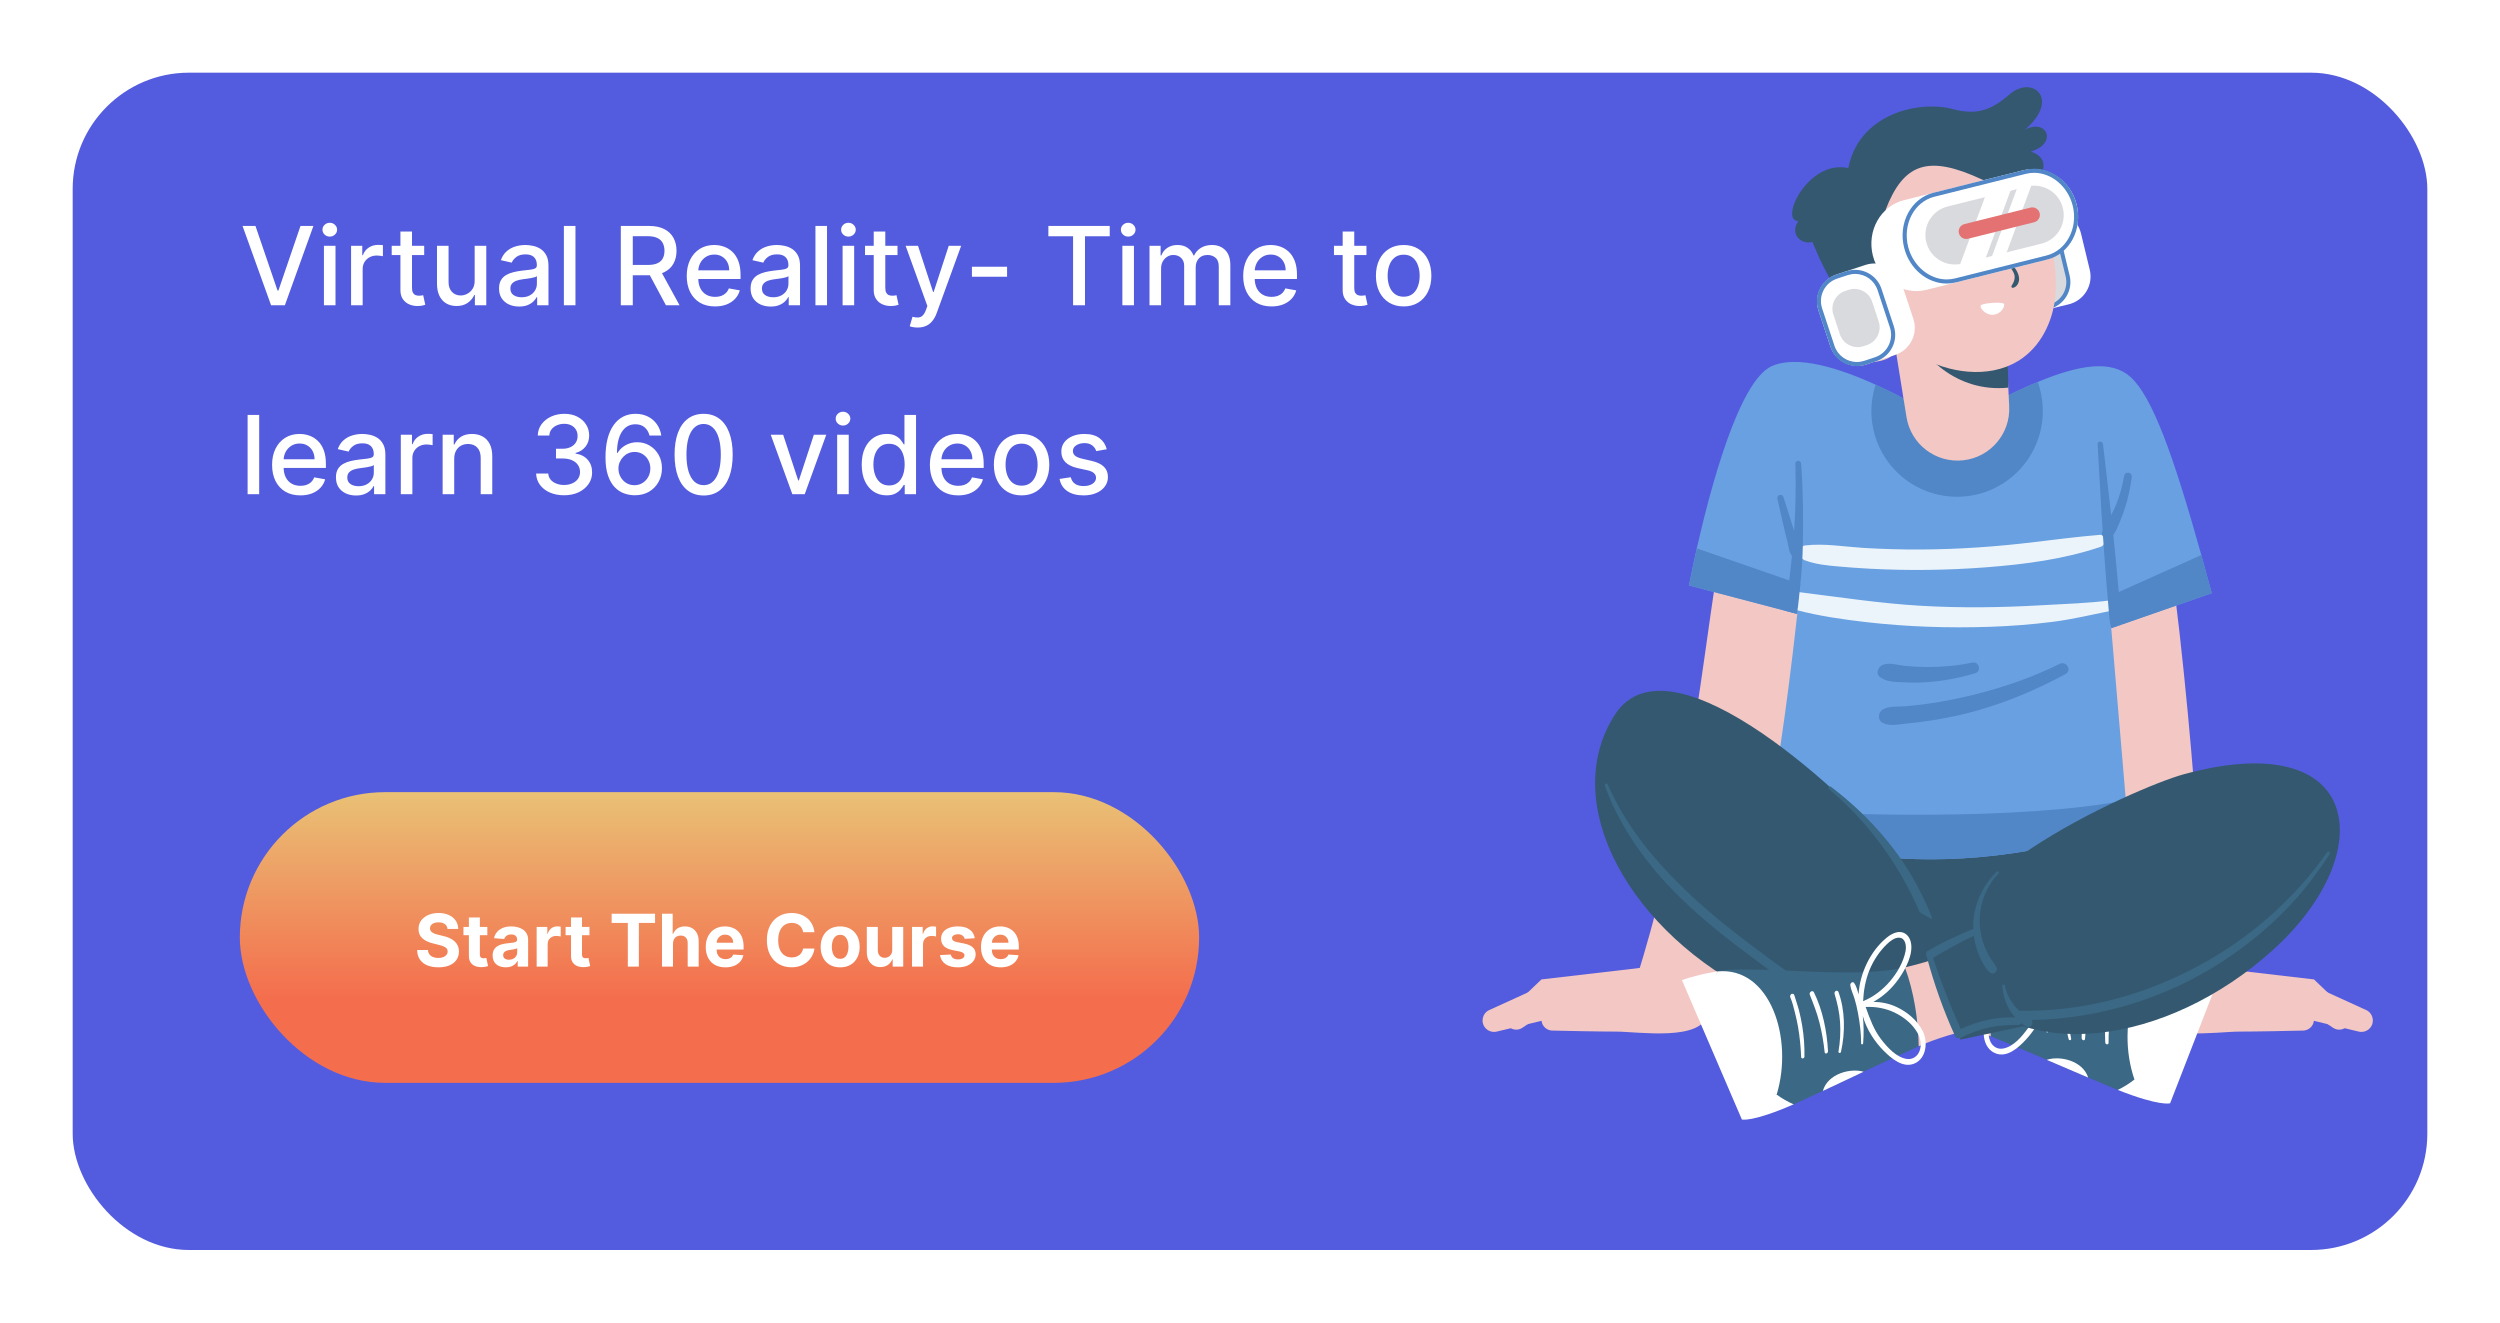 <svg width="344" height="182" viewBox="0 0 344 182" fill="none" xmlns="http://www.w3.org/2000/svg">
<g filter="url(#filter0_d_848_133)">
<rect x="10" y="2" width="324" height="162" rx="16" fill="#535CDE"/>
</g>
<path d="M35.152 31.091L38.188 39.976H38.311L41.347 31.091H43.126L39.2 42H37.299L33.373 31.091H35.152ZM44.574 42V33.818H46.166V42H44.574ZM45.378 32.556C45.101 32.556 44.863 32.463 44.664 32.279C44.469 32.091 44.371 31.867 44.371 31.608C44.371 31.345 44.469 31.121 44.664 30.936C44.863 30.748 45.101 30.654 45.378 30.654C45.655 30.654 45.891 30.748 46.086 30.936C46.285 31.121 46.385 31.345 46.385 31.608C46.385 31.867 46.285 32.091 46.086 32.279C45.891 32.463 45.655 32.556 45.378 32.556ZM48.309 42V33.818H49.848V35.118H49.934C50.083 34.678 50.346 34.331 50.722 34.079C51.102 33.824 51.532 33.696 52.011 33.696C52.11 33.696 52.228 33.699 52.363 33.706C52.501 33.713 52.609 33.722 52.688 33.733V35.256C52.624 35.239 52.51 35.219 52.347 35.198C52.183 35.173 52.02 35.16 51.856 35.16C51.48 35.16 51.145 35.24 50.85 35.4C50.559 35.556 50.328 35.775 50.157 36.055C49.987 36.332 49.902 36.648 49.902 37.004V42H48.309ZM58.368 33.818V35.097H53.899V33.818H58.368ZM55.098 31.858H56.691V39.598C56.691 39.907 56.737 40.139 56.829 40.295C56.921 40.448 57.04 40.553 57.186 40.61C57.335 40.663 57.497 40.69 57.671 40.69C57.798 40.69 57.91 40.681 58.006 40.663C58.102 40.645 58.177 40.631 58.23 40.62L58.518 41.936C58.425 41.972 58.294 42.007 58.123 42.043C57.953 42.082 57.74 42.103 57.484 42.106C57.065 42.114 56.675 42.039 56.312 41.883C55.95 41.727 55.657 41.485 55.433 41.158C55.21 40.832 55.098 40.422 55.098 39.928V31.858ZM65.313 38.607V33.818H66.911V42H65.345V40.583H65.26C65.072 41.02 64.77 41.384 64.354 41.675C63.942 41.963 63.429 42.106 62.815 42.106C62.289 42.106 61.824 41.991 61.419 41.76C61.018 41.526 60.702 41.18 60.471 40.722C60.244 40.264 60.13 39.697 60.13 39.022V33.818H61.723V38.831C61.723 39.388 61.877 39.832 62.186 40.162C62.495 40.492 62.897 40.658 63.39 40.658C63.688 40.658 63.985 40.583 64.28 40.434C64.578 40.285 64.825 40.059 65.02 39.758C65.219 39.456 65.317 39.072 65.313 38.607ZM71.432 42.181C70.914 42.181 70.445 42.085 70.026 41.894C69.607 41.698 69.275 41.416 69.03 41.047C68.788 40.677 68.668 40.224 68.668 39.688C68.668 39.227 68.756 38.847 68.934 38.548C69.112 38.25 69.351 38.014 69.653 37.84C69.955 37.666 70.292 37.534 70.665 37.446C71.038 37.357 71.418 37.289 71.805 37.243C72.295 37.186 72.693 37.14 72.998 37.105C73.304 37.066 73.526 37.004 73.664 36.918C73.803 36.833 73.872 36.695 73.872 36.503V36.466C73.872 36 73.74 35.64 73.478 35.384C73.218 35.129 72.831 35.001 72.316 35.001C71.78 35.001 71.358 35.12 71.049 35.358C70.743 35.592 70.532 35.853 70.415 36.141L68.918 35.8C69.096 35.303 69.355 34.901 69.696 34.596C70.04 34.287 70.436 34.063 70.883 33.925C71.331 33.783 71.802 33.712 72.295 33.712C72.622 33.712 72.968 33.751 73.334 33.829C73.703 33.903 74.048 34.042 74.367 34.244C74.69 34.447 74.955 34.736 75.161 35.113C75.367 35.485 75.47 35.97 75.47 36.567V42H73.914V40.881H73.85C73.748 41.087 73.593 41.29 73.387 41.489C73.181 41.688 72.916 41.853 72.593 41.984C72.27 42.115 71.883 42.181 71.432 42.181ZM71.778 40.903C72.219 40.903 72.595 40.816 72.908 40.642C73.224 40.468 73.463 40.24 73.627 39.96C73.794 39.676 73.877 39.372 73.877 39.049V37.994C73.82 38.051 73.71 38.104 73.547 38.154C73.387 38.2 73.204 38.241 72.998 38.277C72.792 38.309 72.592 38.339 72.396 38.367C72.201 38.392 72.038 38.413 71.906 38.431C71.597 38.47 71.315 38.536 71.059 38.628C70.807 38.721 70.605 38.854 70.452 39.028C70.303 39.198 70.228 39.425 70.228 39.709C70.228 40.104 70.374 40.402 70.665 40.604C70.956 40.803 71.327 40.903 71.778 40.903ZM79.184 31.091V42H77.591V31.091H79.184ZM85.424 42V31.091H89.313C90.158 31.091 90.859 31.236 91.417 31.528C91.978 31.819 92.397 32.222 92.674 32.737C92.951 33.248 93.089 33.84 93.089 34.511C93.089 35.178 92.949 35.766 92.668 36.274C92.391 36.778 91.972 37.17 91.411 37.451C90.854 37.731 90.152 37.872 89.307 37.872H86.362V36.455H89.158C89.691 36.455 90.124 36.379 90.458 36.226C90.795 36.073 91.042 35.851 91.198 35.56C91.355 35.269 91.433 34.919 91.433 34.511C91.433 34.099 91.353 33.742 91.193 33.44C91.037 33.138 90.79 32.907 90.453 32.748C90.119 32.584 89.68 32.502 89.137 32.502H87.07V42H85.424ZM90.809 37.078L93.505 42H91.63L88.988 37.078H90.809ZM98.388 42.165C97.582 42.165 96.888 41.993 96.305 41.648C95.726 41.3 95.279 40.812 94.963 40.184C94.65 39.551 94.494 38.811 94.494 37.962C94.494 37.124 94.65 36.386 94.963 35.746C95.279 35.107 95.719 34.608 96.284 34.25C96.852 33.891 97.516 33.712 98.276 33.712C98.738 33.712 99.185 33.788 99.618 33.941C100.052 34.093 100.441 34.333 100.785 34.66C101.129 34.986 101.401 35.411 101.6 35.933C101.799 36.451 101.898 37.082 101.898 37.824V38.389H95.394V37.195H100.338C100.338 36.776 100.252 36.405 100.082 36.082C99.911 35.755 99.672 35.498 99.363 35.31C99.057 35.121 98.699 35.027 98.287 35.027C97.839 35.027 97.449 35.137 97.115 35.358C96.785 35.574 96.529 35.858 96.348 36.21C96.17 36.558 96.082 36.936 96.082 37.344V38.277C96.082 38.824 96.177 39.289 96.369 39.672C96.564 40.056 96.836 40.349 97.184 40.551C97.532 40.75 97.939 40.849 98.404 40.849C98.706 40.849 98.981 40.807 99.23 40.722C99.478 40.633 99.693 40.501 99.874 40.327C100.055 40.153 100.194 39.939 100.29 39.683L101.797 39.955C101.676 40.398 101.46 40.787 101.147 41.121C100.838 41.451 100.449 41.709 99.981 41.894C99.515 42.075 98.985 42.165 98.388 42.165ZM106.046 42.181C105.528 42.181 105.059 42.085 104.64 41.894C104.221 41.698 103.889 41.416 103.644 41.047C103.403 40.677 103.282 40.224 103.282 39.688C103.282 39.227 103.371 38.847 103.548 38.548C103.726 38.25 103.965 38.014 104.267 37.84C104.569 37.666 104.907 37.534 105.279 37.446C105.652 37.357 106.032 37.289 106.419 37.243C106.909 37.186 107.307 37.14 107.612 37.105C107.918 37.066 108.14 37.004 108.278 36.918C108.417 36.833 108.486 36.695 108.486 36.503V36.466C108.486 36 108.355 35.64 108.092 35.384C107.833 35.129 107.446 35.001 106.931 35.001C106.394 35.001 105.972 35.12 105.663 35.358C105.358 35.592 105.146 35.853 105.029 36.141L103.532 35.8C103.71 35.303 103.969 34.901 104.31 34.596C104.654 34.287 105.05 34.063 105.498 33.925C105.945 33.783 106.416 33.712 106.909 33.712C107.236 33.712 107.582 33.751 107.948 33.829C108.317 33.903 108.662 34.042 108.981 34.244C109.305 34.447 109.569 34.736 109.775 35.113C109.981 35.485 110.084 35.97 110.084 36.567V42H108.529V40.881H108.465C108.362 41.087 108.207 41.29 108.001 41.489C107.795 41.688 107.531 41.853 107.208 41.984C106.884 42.115 106.497 42.181 106.046 42.181ZM106.393 40.903C106.833 40.903 107.209 40.816 107.522 40.642C107.838 40.468 108.078 40.24 108.241 39.96C108.408 39.676 108.491 39.372 108.491 39.049V37.994C108.435 38.051 108.324 38.104 108.161 38.154C108.001 38.2 107.818 38.241 107.612 38.277C107.407 38.309 107.206 38.339 107.011 38.367C106.815 38.392 106.652 38.413 106.521 38.431C106.212 38.47 105.929 38.536 105.674 38.628C105.421 38.721 105.219 38.854 105.066 39.028C104.917 39.198 104.843 39.425 104.843 39.709C104.843 40.104 104.988 40.402 105.279 40.604C105.571 40.803 105.942 40.903 106.393 40.903ZM113.798 31.091V42H112.205V31.091H113.798ZM115.941 42V33.818H117.533V42H115.941ZM116.745 32.556C116.468 32.556 116.23 32.463 116.031 32.279C115.836 32.091 115.738 31.867 115.738 31.608C115.738 31.345 115.836 31.121 116.031 30.936C116.23 30.748 116.468 30.654 116.745 30.654C117.022 30.654 117.258 30.748 117.454 30.936C117.652 31.121 117.752 31.345 117.752 31.608C117.752 31.867 117.652 32.091 117.454 32.279C117.258 32.463 117.022 32.556 116.745 32.556ZM123.495 33.818V35.097H119.026V33.818H123.495ZM120.225 31.858H121.817V39.598C121.817 39.907 121.864 40.139 121.956 40.295C122.048 40.448 122.167 40.553 122.313 40.61C122.462 40.663 122.624 40.69 122.798 40.69C122.925 40.69 123.037 40.681 123.133 40.663C123.229 40.645 123.304 40.631 123.357 40.62L123.645 41.936C123.552 41.972 123.421 42.007 123.25 42.043C123.08 42.082 122.867 42.103 122.611 42.106C122.192 42.114 121.801 42.039 121.439 41.883C121.077 41.727 120.784 41.485 120.56 41.158C120.337 40.832 120.225 40.422 120.225 39.928V31.858ZM126.264 45.068C126.026 45.068 125.809 45.049 125.614 45.01C125.419 44.974 125.273 44.935 125.177 44.892L125.561 43.587C125.852 43.666 126.111 43.699 126.339 43.689C126.566 43.678 126.766 43.593 126.94 43.433C127.118 43.273 127.274 43.012 127.409 42.65L127.606 42.106L124.613 33.818H126.317L128.389 40.168H128.475L130.547 33.818H132.256L128.885 43.092C128.728 43.518 128.53 43.879 128.288 44.173C128.047 44.472 127.759 44.695 127.425 44.844C127.091 44.994 126.704 45.068 126.264 45.068ZM138.574 36.7V38.08H133.737V36.7H138.574ZM144.256 32.508V31.091H152.699V32.508H149.295V42H147.655V32.508H144.256ZM154.437 42V33.818H156.03V42H154.437ZM155.241 32.556C154.964 32.556 154.726 32.463 154.527 32.279C154.332 32.091 154.234 31.867 154.234 31.608C154.234 31.345 154.332 31.121 154.527 30.936C154.726 30.748 154.964 30.654 155.241 30.654C155.518 30.654 155.754 30.748 155.95 30.936C156.149 31.121 156.248 31.345 156.248 31.608C156.248 31.867 156.149 32.091 155.95 32.279C155.754 32.463 155.518 32.556 155.241 32.556ZM158.172 42V33.818H159.701V35.15H159.802C159.973 34.699 160.251 34.347 160.638 34.095C161.026 33.84 161.489 33.712 162.029 33.712C162.576 33.712 163.034 33.84 163.403 34.095C163.776 34.351 164.051 34.702 164.229 35.15H164.314C164.509 34.713 164.82 34.365 165.246 34.106C165.672 33.843 166.18 33.712 166.77 33.712C167.512 33.712 168.117 33.944 168.586 34.409C169.058 34.875 169.294 35.576 169.294 36.514V42H167.702V36.663C167.702 36.109 167.551 35.707 167.249 35.459C166.947 35.21 166.587 35.086 166.168 35.086C165.649 35.086 165.246 35.246 164.958 35.565C164.671 35.881 164.527 36.288 164.527 36.785V42H162.94V36.561C162.94 36.117 162.801 35.761 162.524 35.491C162.247 35.221 161.887 35.086 161.443 35.086C161.141 35.086 160.862 35.166 160.607 35.326C160.354 35.482 160.15 35.7 159.994 35.981C159.841 36.261 159.765 36.586 159.765 36.956V42H158.172ZM174.955 42.165C174.149 42.165 173.455 41.993 172.873 41.648C172.294 41.3 171.846 40.812 171.53 40.184C171.218 39.551 171.062 38.811 171.062 37.962C171.062 37.124 171.218 36.386 171.53 35.746C171.846 35.107 172.287 34.608 172.851 34.25C173.419 33.891 174.084 33.712 174.843 33.712C175.305 33.712 175.753 33.788 176.186 33.941C176.619 34.093 177.008 34.333 177.352 34.66C177.697 34.986 177.968 35.411 178.167 35.933C178.366 36.451 178.466 37.082 178.466 37.824V38.389H171.962V37.195H176.905C176.905 36.776 176.82 36.405 176.649 36.082C176.479 35.755 176.239 35.498 175.93 35.31C175.625 35.121 175.266 35.027 174.854 35.027C174.407 35.027 174.016 35.137 173.682 35.358C173.352 35.574 173.096 35.858 172.915 36.21C172.738 36.558 172.649 36.936 172.649 37.344V38.277C172.649 38.824 172.745 39.289 172.937 39.672C173.132 40.056 173.403 40.349 173.752 40.551C174.1 40.75 174.506 40.849 174.971 40.849C175.273 40.849 175.548 40.807 175.797 40.722C176.046 40.633 176.26 40.501 176.441 40.327C176.623 40.153 176.761 39.939 176.857 39.683L178.364 39.955C178.244 40.398 178.027 40.787 177.715 41.121C177.406 41.451 177.017 41.709 176.548 41.894C176.083 42.075 175.552 42.165 174.955 42.165ZM188.022 33.818V35.097H183.553V33.818H188.022ZM184.751 31.858H186.344V39.598C186.344 39.907 186.39 40.139 186.482 40.295C186.575 40.448 186.694 40.553 186.839 40.61C186.988 40.663 187.15 40.69 187.324 40.69C187.452 40.69 187.564 40.681 187.66 40.663C187.755 40.645 187.83 40.631 187.883 40.62L188.171 41.936C188.079 41.972 187.947 42.007 187.777 42.043C187.606 42.082 187.393 42.103 187.138 42.106C186.718 42.114 186.328 42.039 185.966 41.883C185.603 41.727 185.31 41.485 185.087 41.158C184.863 40.832 184.751 40.422 184.751 39.928V31.858ZM193.142 42.165C192.375 42.165 191.706 41.989 191.134 41.638C190.562 41.286 190.118 40.794 189.802 40.162C189.486 39.53 189.328 38.791 189.328 37.946C189.328 37.098 189.486 36.355 189.802 35.72C190.118 35.084 190.562 34.591 191.134 34.239C191.706 33.887 192.375 33.712 193.142 33.712C193.909 33.712 194.578 33.887 195.15 34.239C195.722 34.591 196.166 35.084 196.482 35.72C196.798 36.355 196.956 37.098 196.956 37.946C196.956 38.791 196.798 39.53 196.482 40.162C196.166 40.794 195.722 41.286 195.15 41.638C194.578 41.989 193.909 42.165 193.142 42.165ZM193.147 40.828C193.645 40.828 194.056 40.697 194.383 40.434C194.71 40.171 194.951 39.821 195.108 39.385C195.267 38.948 195.347 38.467 195.347 37.941C195.347 37.419 195.267 36.94 195.108 36.503C194.951 36.062 194.71 35.709 194.383 35.443C194.056 35.176 193.645 35.043 193.147 35.043C192.647 35.043 192.231 35.176 191.901 35.443C191.574 35.709 191.331 36.062 191.171 36.503C191.015 36.94 190.937 37.419 190.937 37.941C190.937 38.467 191.015 38.948 191.171 39.385C191.331 39.821 191.574 40.171 191.901 40.434C192.231 40.697 192.647 40.828 193.147 40.828ZM35.663 57.091V68H34.071V57.091H35.663ZM41.332 68.165C40.526 68.165 39.832 67.993 39.25 67.648C38.671 67.3 38.223 66.812 37.907 66.184C37.595 65.552 37.438 64.811 37.438 63.962C37.438 63.124 37.595 62.386 37.907 61.746C38.223 61.107 38.664 60.608 39.228 60.25C39.796 59.891 40.461 59.712 41.22 59.712C41.682 59.712 42.13 59.788 42.563 59.941C42.996 60.093 43.385 60.333 43.729 60.66C44.074 60.986 44.345 61.411 44.544 61.933C44.743 62.451 44.843 63.082 44.843 63.824V64.388H38.339V63.195H43.282C43.282 62.776 43.197 62.405 43.026 62.082C42.856 61.755 42.616 61.498 42.307 61.31C42.002 61.121 41.643 61.027 41.231 61.027C40.784 61.027 40.393 61.137 40.059 61.358C39.729 61.574 39.473 61.858 39.292 62.21C39.115 62.558 39.026 62.936 39.026 63.344V64.277C39.026 64.823 39.122 65.289 39.313 65.672C39.509 66.056 39.781 66.349 40.129 66.551C40.477 66.75 40.883 66.849 41.348 66.849C41.65 66.849 41.925 66.807 42.174 66.722C42.422 66.633 42.637 66.501 42.818 66.327C43 66.153 43.138 65.939 43.234 65.683L44.741 65.954C44.621 66.398 44.404 66.787 44.092 67.121C43.783 67.451 43.394 67.709 42.925 67.894C42.46 68.075 41.929 68.165 41.332 68.165ZM48.991 68.181C48.472 68.181 48.004 68.085 47.584 67.894C47.166 67.698 46.834 67.416 46.588 67.046C46.347 66.677 46.226 66.224 46.226 65.688C46.226 65.227 46.315 64.847 46.492 64.548C46.67 64.25 46.91 64.014 47.212 63.84C47.514 63.666 47.851 63.534 48.224 63.446C48.597 63.357 48.977 63.289 49.364 63.243C49.854 63.186 50.251 63.14 50.557 63.105C50.862 63.066 51.084 63.004 51.223 62.918C51.361 62.833 51.43 62.695 51.43 62.503V62.466C51.43 62 51.299 61.64 51.036 61.384C50.777 61.129 50.39 61.001 49.875 61.001C49.339 61.001 48.916 61.12 48.607 61.358C48.302 61.592 48.091 61.853 47.973 62.141L46.477 61.8C46.654 61.303 46.913 60.901 47.254 60.596C47.599 60.287 47.995 60.063 48.442 59.925C48.89 59.783 49.36 59.712 49.854 59.712C50.18 59.712 50.527 59.751 50.892 59.829C51.262 59.903 51.606 60.042 51.926 60.244C52.249 60.447 52.514 60.736 52.719 61.113C52.925 61.485 53.028 61.97 53.028 62.567V68H51.473V66.881H51.409C51.306 67.087 51.152 67.29 50.946 67.489C50.74 67.688 50.475 67.853 50.152 67.984C49.829 68.115 49.442 68.181 48.991 68.181ZM49.337 66.903C49.777 66.903 50.154 66.816 50.466 66.642C50.782 66.468 51.022 66.24 51.185 65.96C51.352 65.676 51.436 65.372 51.436 65.049V63.994C51.379 64.051 51.269 64.104 51.105 64.154C50.946 64.2 50.763 64.241 50.557 64.277C50.351 64.309 50.15 64.339 49.955 64.367C49.76 64.392 49.596 64.413 49.465 64.431C49.156 64.47 48.874 64.536 48.618 64.628C48.366 64.721 48.163 64.854 48.011 65.028C47.861 65.198 47.787 65.425 47.787 65.71C47.787 66.104 47.932 66.402 48.224 66.604C48.515 66.803 48.886 66.903 49.337 66.903ZM55.15 68V59.818H56.689V61.118H56.774C56.924 60.678 57.186 60.331 57.563 60.079C57.943 59.824 58.372 59.696 58.852 59.696C58.951 59.696 59.068 59.699 59.203 59.706C59.342 59.713 59.45 59.722 59.528 59.733V61.256C59.464 61.239 59.351 61.219 59.187 61.198C59.024 61.173 58.861 61.16 58.697 61.16C58.321 61.16 57.985 61.24 57.691 61.4C57.399 61.556 57.169 61.775 56.998 62.055C56.828 62.332 56.742 62.648 56.742 63.004V68H55.15ZM62.499 63.142V68H60.907V59.818H62.435V61.15H62.537C62.725 60.717 63.02 60.369 63.421 60.106C63.826 59.843 64.335 59.712 64.95 59.712C65.507 59.712 65.995 59.829 66.414 60.063C66.834 60.294 67.158 60.639 67.389 61.097C67.62 61.555 67.735 62.121 67.735 62.796V68H66.143V62.988C66.143 62.395 65.988 61.931 65.679 61.597C65.37 61.26 64.946 61.091 64.406 61.091C64.037 61.091 63.709 61.171 63.421 61.331C63.137 61.491 62.911 61.725 62.744 62.034C62.581 62.34 62.499 62.709 62.499 63.142ZM77.618 68.149C76.886 68.149 76.233 68.023 75.658 67.771C75.086 67.519 74.633 67.169 74.299 66.722C73.969 66.271 73.791 65.749 73.767 65.156H75.439C75.46 65.479 75.569 65.759 75.764 65.997C75.963 66.231 76.222 66.413 76.542 66.54C76.861 66.668 77.216 66.732 77.607 66.732C78.037 66.732 78.417 66.658 78.747 66.508C79.081 66.359 79.342 66.152 79.53 65.885C79.718 65.615 79.812 65.305 79.812 64.953C79.812 64.587 79.718 64.266 79.53 63.989C79.345 63.709 79.074 63.488 78.715 63.328C78.36 63.169 77.93 63.089 77.426 63.089H76.504V61.746H77.426C77.831 61.746 78.186 61.674 78.491 61.528C78.8 61.383 79.042 61.18 79.216 60.921C79.39 60.658 79.477 60.351 79.477 59.999C79.477 59.662 79.4 59.369 79.248 59.12C79.099 58.868 78.886 58.671 78.609 58.529C78.335 58.387 78.012 58.316 77.639 58.316C77.284 58.316 76.952 58.382 76.643 58.513C76.338 58.641 76.089 58.826 75.897 59.067C75.706 59.305 75.603 59.591 75.588 59.925H73.996C74.013 59.335 74.187 58.817 74.518 58.369C74.852 57.922 75.292 57.572 75.839 57.32C76.386 57.068 76.993 56.942 77.66 56.942C78.36 56.942 78.964 57.078 79.472 57.352C79.983 57.622 80.377 57.982 80.654 58.433C80.935 58.884 81.073 59.378 81.07 59.914C81.073 60.525 80.903 61.043 80.558 61.469C80.217 61.896 79.763 62.181 79.195 62.327V62.412C79.919 62.522 80.48 62.81 80.878 63.275C81.279 63.74 81.478 64.317 81.474 65.006C81.478 65.606 81.311 66.144 80.974 66.62C80.64 67.096 80.183 67.471 79.605 67.744C79.026 68.014 78.364 68.149 77.618 68.149ZM87.296 68.149C86.81 68.142 86.331 68.053 85.858 67.883C85.389 67.712 84.963 67.428 84.58 67.031C84.196 66.633 83.889 66.098 83.658 65.427C83.431 64.756 83.317 63.918 83.317 62.913C83.317 61.961 83.412 61.116 83.6 60.377C83.791 59.639 84.067 59.016 84.425 58.508C84.784 57.996 85.217 57.608 85.725 57.341C86.233 57.075 86.803 56.942 87.435 56.942C88.085 56.942 88.662 57.07 89.166 57.325C89.67 57.581 90.079 57.934 90.391 58.385C90.707 58.836 90.908 59.349 90.993 59.925H89.368C89.258 59.47 89.04 59.099 88.713 58.811C88.387 58.524 87.96 58.38 87.435 58.38C86.636 58.38 86.013 58.728 85.565 59.424C85.121 60.12 84.898 61.088 84.894 62.327H84.974C85.162 62.018 85.393 61.755 85.666 61.539C85.943 61.319 86.252 61.15 86.593 61.033C86.938 60.912 87.3 60.852 87.68 60.852C88.312 60.852 88.884 61.006 89.395 61.315C89.91 61.62 90.32 62.043 90.626 62.583C90.931 63.123 91.084 63.74 91.084 64.436C91.084 65.132 90.926 65.763 90.61 66.327C90.297 66.892 89.857 67.34 89.289 67.67C88.72 67.996 88.056 68.156 87.296 68.149ZM87.291 66.764C87.71 66.764 88.085 66.661 88.415 66.455C88.745 66.249 89.006 65.972 89.198 65.624C89.39 65.276 89.486 64.887 89.486 64.458C89.486 64.039 89.392 63.657 89.203 63.312C89.019 62.968 88.763 62.695 88.436 62.492C88.113 62.29 87.744 62.189 87.328 62.189C87.012 62.189 86.719 62.249 86.45 62.37C86.183 62.49 85.949 62.657 85.746 62.87C85.544 63.084 85.384 63.328 85.267 63.605C85.153 63.879 85.097 64.168 85.097 64.474C85.097 64.882 85.191 65.26 85.379 65.608C85.571 65.956 85.832 66.237 86.162 66.45C86.496 66.659 86.872 66.764 87.291 66.764ZM96.822 68.181C95.98 68.178 95.261 67.956 94.665 67.515C94.068 67.075 93.612 66.434 93.296 65.592C92.98 64.751 92.822 63.737 92.822 62.551C92.822 61.368 92.98 60.358 93.296 59.52C93.615 58.682 94.073 58.043 94.67 57.602C95.27 57.162 95.987 56.942 96.822 56.942C97.656 56.942 98.372 57.164 98.969 57.608C99.565 58.048 100.021 58.687 100.338 59.525C100.657 60.36 100.817 61.368 100.817 62.551C100.817 63.74 100.659 64.756 100.343 65.598C100.027 66.436 99.57 67.077 98.974 67.521C98.377 67.961 97.66 68.181 96.822 68.181ZM96.822 66.759C97.561 66.759 98.138 66.398 98.553 65.678C98.972 64.957 99.182 63.914 99.182 62.551C99.182 61.645 99.086 60.88 98.894 60.255C98.706 59.626 98.434 59.151 98.079 58.827C97.728 58.501 97.308 58.337 96.822 58.337C96.087 58.337 95.51 58.7 95.091 59.424C94.672 60.148 94.46 61.191 94.457 62.551C94.457 63.46 94.551 64.229 94.739 64.857C94.931 65.482 95.203 65.956 95.554 66.279C95.906 66.599 96.328 66.759 96.822 66.759ZM113.697 59.818L110.73 68H109.025L106.053 59.818H107.763L109.835 66.114H109.92L111.987 59.818H113.697ZM115.194 68V59.818H116.786V68H115.194ZM115.998 58.556C115.721 58.556 115.483 58.463 115.284 58.279C115.089 58.091 114.991 57.867 114.991 57.608C114.991 57.345 115.089 57.121 115.284 56.936C115.483 56.748 115.721 56.654 115.998 56.654C116.275 56.654 116.511 56.748 116.706 56.936C116.905 57.121 117.005 57.345 117.005 57.608C117.005 57.867 116.905 58.091 116.706 58.279C116.511 58.463 116.275 58.556 115.998 58.556ZM121.992 68.16C121.331 68.16 120.742 67.991 120.223 67.654C119.709 67.313 119.304 66.828 119.009 66.2C118.718 65.567 118.572 64.809 118.572 63.925C118.572 63.041 118.72 62.284 119.014 61.656C119.313 61.027 119.721 60.546 120.239 60.212C120.758 59.879 121.346 59.712 122.003 59.712C122.51 59.712 122.919 59.797 123.228 59.967C123.54 60.134 123.782 60.33 123.952 60.553C124.126 60.777 124.261 60.974 124.357 61.145H124.453V57.091H126.046V68H124.49V66.727H124.357C124.261 66.901 124.123 67.1 123.941 67.323C123.764 67.547 123.519 67.743 123.206 67.909C122.894 68.076 122.489 68.16 121.992 68.16ZM122.343 66.802C122.802 66.802 123.189 66.681 123.505 66.439C123.824 66.194 124.066 65.855 124.229 65.422C124.396 64.989 124.479 64.484 124.479 63.909C124.479 63.341 124.398 62.844 124.234 62.418C124.071 61.992 123.831 61.659 123.515 61.422C123.199 61.184 122.809 61.065 122.343 61.065C121.864 61.065 121.465 61.189 121.145 61.438C120.825 61.686 120.584 62.025 120.421 62.455C120.261 62.885 120.181 63.369 120.181 63.909C120.181 64.456 120.263 64.948 120.426 65.385C120.589 65.821 120.831 66.168 121.15 66.423C121.473 66.675 121.871 66.802 122.343 66.802ZM131.845 68.165C131.039 68.165 130.345 67.993 129.762 67.648C129.183 67.3 128.736 66.812 128.42 66.184C128.107 65.552 127.951 64.811 127.951 63.962C127.951 63.124 128.107 62.386 128.42 61.746C128.736 61.107 129.176 60.608 129.741 60.25C130.309 59.891 130.973 59.712 131.733 59.712C132.195 59.712 132.642 59.788 133.075 59.941C133.509 60.093 133.898 60.333 134.242 60.66C134.586 60.986 134.858 61.411 135.057 61.933C135.256 62.451 135.355 63.082 135.355 63.824V64.388H128.851V63.195H133.795C133.795 62.776 133.709 62.405 133.539 62.082C133.368 61.755 133.129 61.498 132.82 61.31C132.514 61.121 132.156 61.027 131.744 61.027C131.296 61.027 130.906 61.137 130.572 61.358C130.242 61.574 129.986 61.858 129.805 62.21C129.627 62.558 129.539 62.936 129.539 63.344V64.277C129.539 64.823 129.634 65.289 129.826 65.672C130.021 66.056 130.293 66.349 130.641 66.551C130.989 66.75 131.396 66.849 131.861 66.849C132.163 66.849 132.438 66.807 132.687 66.722C132.935 66.633 133.15 66.501 133.331 66.327C133.512 66.153 133.651 65.939 133.747 65.683L135.254 65.954C135.133 66.398 134.917 66.787 134.604 67.121C134.295 67.451 133.906 67.709 133.438 67.894C132.972 68.075 132.442 68.165 131.845 68.165ZM140.569 68.165C139.802 68.165 139.132 67.989 138.561 67.638C137.989 67.286 137.545 66.794 137.229 66.162C136.913 65.53 136.755 64.791 136.755 63.946C136.755 63.098 136.913 62.355 137.229 61.72C137.545 61.084 137.989 60.591 138.561 60.239C139.132 59.887 139.802 59.712 140.569 59.712C141.336 59.712 142.005 59.887 142.577 60.239C143.149 60.591 143.593 61.084 143.909 61.72C144.225 62.355 144.383 63.098 144.383 63.946C144.383 64.791 144.225 65.53 143.909 66.162C143.593 66.794 143.149 67.286 142.577 67.638C142.005 67.989 141.336 68.165 140.569 68.165ZM140.574 66.828C141.071 66.828 141.483 66.697 141.81 66.434C142.137 66.171 142.378 65.821 142.534 65.385C142.694 64.948 142.774 64.467 142.774 63.941C142.774 63.419 142.694 62.94 142.534 62.503C142.378 62.062 142.137 61.709 141.81 61.443C141.483 61.176 141.071 61.043 140.574 61.043C140.073 61.043 139.658 61.176 139.328 61.443C139.001 61.709 138.758 62.062 138.598 62.503C138.442 62.94 138.364 63.419 138.364 63.941C138.364 64.467 138.442 64.948 138.598 65.385C138.758 65.821 139.001 66.171 139.328 66.434C139.658 66.697 140.073 66.828 140.574 66.828ZM152.292 61.816L150.848 62.071C150.788 61.887 150.692 61.711 150.56 61.544C150.433 61.377 150.259 61.24 150.038 61.134C149.818 61.027 149.543 60.974 149.213 60.974C148.762 60.974 148.385 61.075 148.083 61.278C147.782 61.477 147.631 61.734 147.631 62.05C147.631 62.324 147.732 62.544 147.934 62.711C148.137 62.877 148.463 63.014 148.914 63.121L150.214 63.419C150.967 63.593 151.528 63.861 151.897 64.223C152.267 64.586 152.451 65.056 152.451 65.635C152.451 66.125 152.309 66.562 152.025 66.945C151.745 67.325 151.352 67.624 150.848 67.84C150.347 68.057 149.767 68.165 149.106 68.165C148.19 68.165 147.442 67.97 146.864 67.579C146.285 67.185 145.93 66.626 145.798 65.901L147.338 65.667C147.434 66.068 147.631 66.372 147.929 66.578C148.227 66.78 148.616 66.881 149.096 66.881C149.618 66.881 150.035 66.773 150.347 66.556C150.66 66.336 150.816 66.068 150.816 65.752C150.816 65.496 150.72 65.282 150.528 65.108C150.34 64.934 150.051 64.802 149.66 64.713L148.275 64.41C147.512 64.236 146.947 63.959 146.581 63.579C146.219 63.199 146.038 62.718 146.038 62.135C146.038 61.652 146.173 61.23 146.443 60.867C146.713 60.505 147.086 60.223 147.561 60.021C148.037 59.815 148.582 59.712 149.197 59.712C150.081 59.712 150.777 59.903 151.285 60.287C151.793 60.667 152.128 61.176 152.292 61.816Z" fill="white"/>
<rect x="33" y="109" width="132" height="40" rx="20" fill="url(#paint0_linear_848_133)"/>
<path d="M61.577 127.819C61.549 127.532 61.427 127.31 61.212 127.151C60.996 126.993 60.704 126.913 60.334 126.913C60.084 126.913 59.872 126.949 59.699 127.02C59.526 127.089 59.394 127.184 59.301 127.308C59.211 127.431 59.166 127.57 59.166 127.727C59.161 127.857 59.189 127.97 59.248 128.067C59.309 128.165 59.394 128.249 59.5 128.32C59.606 128.388 59.73 128.449 59.869 128.501C60.009 128.55 60.158 128.593 60.317 128.629L60.97 128.785C61.287 128.856 61.579 128.951 61.844 129.069C62.109 129.187 62.339 129.333 62.533 129.506C62.727 129.679 62.877 129.882 62.984 130.116C63.093 130.351 63.148 130.62 63.151 130.923C63.148 131.368 63.035 131.754 62.81 132.08C62.587 132.405 62.265 132.657 61.844 132.837C61.425 133.014 60.919 133.103 60.327 133.103C59.74 133.103 59.229 133.013 58.793 132.833C58.36 132.653 58.022 132.387 57.778 132.034C57.536 131.679 57.41 131.24 57.398 130.717H58.886C58.902 130.96 58.972 131.164 59.095 131.327C59.221 131.488 59.388 131.61 59.596 131.693C59.807 131.774 60.044 131.814 60.31 131.814C60.57 131.814 60.796 131.776 60.988 131.7C61.182 131.625 61.332 131.519 61.439 131.384C61.545 131.249 61.599 131.094 61.599 130.919C61.599 130.756 61.55 130.618 61.453 130.507C61.358 130.396 61.219 130.301 61.034 130.223C60.852 130.145 60.628 130.074 60.363 130.01L59.571 129.811C58.958 129.662 58.474 129.429 58.119 129.112C57.764 128.794 57.587 128.367 57.59 127.83C57.587 127.389 57.704 127.004 57.941 126.675C58.18 126.346 58.508 126.089 58.925 125.905C59.341 125.72 59.815 125.628 60.345 125.628C60.885 125.628 61.356 125.72 61.758 125.905C62.163 126.089 62.478 126.346 62.703 126.675C62.928 127.004 63.044 127.386 63.051 127.819H61.577ZM67.058 127.545V128.682H63.773V127.545H67.058ZM64.519 126.239H66.031V131.324C66.031 131.464 66.053 131.572 66.095 131.651C66.138 131.726 66.197 131.78 66.273 131.81C66.351 131.841 66.441 131.857 66.543 131.857C66.614 131.857 66.685 131.851 66.756 131.839C66.827 131.825 66.881 131.814 66.919 131.807L67.157 132.933C67.081 132.956 66.975 132.983 66.838 133.014C66.7 133.047 66.533 133.067 66.337 133.075C65.972 133.089 65.653 133.04 65.378 132.929C65.106 132.818 64.894 132.645 64.742 132.411C64.591 132.176 64.516 131.88 64.519 131.523V126.239ZM69.599 133.103C69.251 133.103 68.94 133.043 68.668 132.922C68.396 132.799 68.18 132.618 68.022 132.379C67.866 132.137 67.787 131.836 67.787 131.477C67.787 131.174 67.843 130.919 67.954 130.713C68.066 130.507 68.217 130.341 68.409 130.216C68.601 130.09 68.819 129.996 69.062 129.932C69.308 129.868 69.567 129.823 69.837 129.797C70.154 129.764 70.409 129.733 70.603 129.705C70.798 129.674 70.939 129.629 71.026 129.57C71.114 129.51 71.157 129.423 71.157 129.307V129.286C71.157 129.061 71.087 128.887 70.944 128.763C70.805 128.64 70.606 128.579 70.348 128.579C70.076 128.579 69.859 128.639 69.698 128.76C69.537 128.878 69.43 129.027 69.378 129.207L67.979 129.094C68.05 128.762 68.19 128.476 68.398 128.234C68.607 127.991 68.875 127.804 69.204 127.673C69.536 127.541 69.919 127.474 70.355 127.474C70.658 127.474 70.948 127.51 71.225 127.581C71.504 127.652 71.752 127.762 71.967 127.911C72.185 128.06 72.357 128.252 72.482 128.487C72.608 128.719 72.67 128.997 72.67 129.321V133H71.236V132.244H71.193C71.105 132.414 70.988 132.564 70.841 132.695C70.695 132.822 70.518 132.923 70.312 132.996C70.106 133.067 69.868 133.103 69.599 133.103ZM70.032 132.059C70.254 132.059 70.451 132.015 70.621 131.928C70.792 131.838 70.925 131.717 71.022 131.565C71.12 131.414 71.168 131.242 71.168 131.05V130.472C71.121 130.502 71.056 130.531 70.973 130.557C70.892 130.58 70.801 130.603 70.699 130.624C70.598 130.643 70.496 130.661 70.394 130.678C70.292 130.692 70.2 130.705 70.117 130.717C69.939 130.743 69.784 130.784 69.652 130.841C69.519 130.898 69.416 130.975 69.343 131.072C69.269 131.166 69.233 131.285 69.233 131.427C69.233 131.633 69.307 131.79 69.457 131.899C69.608 132.006 69.8 132.059 70.032 132.059ZM73.844 133V127.545H75.311V128.497H75.367C75.467 128.159 75.634 127.903 75.868 127.73C76.103 127.555 76.372 127.467 76.678 127.467C76.754 127.467 76.835 127.472 76.923 127.482C77.01 127.491 77.087 127.504 77.154 127.521V128.863C77.083 128.842 76.984 128.823 76.859 128.806C76.733 128.79 76.618 128.781 76.514 128.781C76.292 128.781 76.093 128.83 75.918 128.927C75.745 129.022 75.608 129.154 75.506 129.325C75.406 129.495 75.357 129.692 75.357 129.914V133H73.844ZM81.11 127.545V128.682H77.826V127.545H81.11ZM78.571 126.239H80.084V131.324C80.084 131.464 80.106 131.572 80.148 131.651C80.191 131.726 80.25 131.78 80.326 131.81C80.404 131.841 80.494 131.857 80.596 131.857C80.666 131.857 80.738 131.851 80.809 131.839C80.88 131.825 80.934 131.814 80.972 131.807L81.21 132.933C81.134 132.956 81.028 132.983 80.89 133.014C80.753 133.047 80.586 133.067 80.39 133.075C80.025 133.089 79.705 133.04 79.431 132.929C79.159 132.818 78.947 132.645 78.795 132.411C78.644 132.176 78.569 131.88 78.571 131.523V126.239ZM84.162 126.995V125.727H90.135V126.995H87.908V133H86.388V126.995H84.162ZM92.603 129.847V133H91.09V125.727H92.56V128.508H92.624C92.747 128.186 92.946 127.934 93.221 127.751C93.495 127.567 93.84 127.474 94.254 127.474C94.633 127.474 94.963 127.557 95.245 127.723C95.529 127.886 95.749 128.122 95.905 128.43C96.064 128.735 96.142 129.101 96.14 129.527V133H94.627V129.797C94.629 129.461 94.544 129.199 94.371 129.012C94.201 128.825 93.962 128.732 93.654 128.732C93.448 128.732 93.266 128.775 93.107 128.863C92.951 128.951 92.828 129.078 92.738 129.246C92.65 129.412 92.605 129.612 92.603 129.847ZM99.816 133.107C99.255 133.107 98.772 132.993 98.367 132.766C97.965 132.536 97.655 132.212 97.437 131.793C97.219 131.371 97.11 130.873 97.11 130.298C97.11 129.737 97.219 129.244 97.437 128.82C97.655 128.397 97.961 128.066 98.356 127.83C98.754 127.593 99.221 127.474 99.756 127.474C100.116 127.474 100.451 127.532 100.761 127.648C101.073 127.762 101.345 127.934 101.577 128.163C101.812 128.393 101.994 128.682 102.124 129.03C102.254 129.375 102.32 129.78 102.32 130.244V130.66H97.714V129.722H100.896C100.896 129.504 100.848 129.312 100.754 129.143C100.659 128.975 100.527 128.844 100.359 128.749C100.194 128.652 100.001 128.604 99.781 128.604C99.551 128.604 99.347 128.657 99.17 128.763C98.995 128.868 98.857 129.009 98.758 129.186C98.658 129.361 98.608 129.557 98.605 129.772V130.663C98.605 130.933 98.655 131.166 98.754 131.363C98.856 131.559 98.999 131.711 99.184 131.817C99.369 131.924 99.588 131.977 99.841 131.977C100.009 131.977 100.163 131.954 100.303 131.906C100.442 131.859 100.562 131.788 100.661 131.693C100.761 131.598 100.836 131.482 100.888 131.345L102.288 131.438C102.217 131.774 102.071 132.067 101.851 132.318C101.633 132.567 101.351 132.761 101.006 132.901C100.662 133.038 100.266 133.107 99.816 133.107ZM112.067 128.273H110.511C110.483 128.072 110.425 127.893 110.337 127.737C110.25 127.579 110.137 127.444 110 127.332C109.863 127.221 109.704 127.136 109.524 127.077C109.346 127.018 109.153 126.988 108.945 126.988C108.569 126.988 108.241 127.081 107.961 127.268C107.682 127.453 107.465 127.723 107.312 128.078C107.158 128.431 107.081 128.859 107.081 129.364C107.081 129.882 107.158 130.318 107.312 130.67C107.468 131.023 107.686 131.29 107.965 131.469C108.244 131.649 108.568 131.739 108.934 131.739C109.14 131.739 109.331 131.712 109.506 131.658C109.684 131.603 109.841 131.524 109.979 131.42C110.116 131.313 110.229 131.184 110.319 131.033C110.412 130.881 110.476 130.708 110.511 130.514L112.067 130.521C112.026 130.855 111.926 131.177 111.765 131.487C111.606 131.795 111.392 132.071 111.122 132.315C110.854 132.556 110.535 132.748 110.163 132.89C109.794 133.03 109.376 133.099 108.91 133.099C108.261 133.099 107.681 132.953 107.17 132.659C106.661 132.366 106.258 131.941 105.962 131.384C105.669 130.828 105.522 130.154 105.522 129.364C105.522 128.571 105.671 127.896 105.969 127.339C106.268 126.783 106.672 126.359 107.184 126.068C107.695 125.775 108.27 125.628 108.91 125.628C109.331 125.628 109.722 125.687 110.081 125.805C110.444 125.924 110.765 126.097 111.044 126.324C111.323 126.549 111.55 126.825 111.726 127.151C111.903 127.478 112.017 127.852 112.067 128.273ZM115.605 133.107C115.054 133.107 114.577 132.989 114.174 132.755C113.774 132.518 113.465 132.189 113.247 131.768C113.03 131.344 112.921 130.853 112.921 130.294C112.921 129.731 113.03 129.238 113.247 128.817C113.465 128.393 113.774 128.064 114.174 127.83C114.577 127.593 115.054 127.474 115.605 127.474C116.157 127.474 116.633 127.593 117.033 127.83C117.435 128.064 117.745 128.393 117.963 128.817C118.181 129.238 118.29 129.731 118.29 130.294C118.29 130.853 118.181 131.344 117.963 131.768C117.745 132.189 117.435 132.518 117.033 132.755C116.633 132.989 116.157 133.107 115.605 133.107ZM115.612 131.935C115.863 131.935 116.073 131.864 116.241 131.722C116.409 131.577 116.536 131.381 116.621 131.132C116.709 130.884 116.752 130.601 116.752 130.283C116.752 129.966 116.709 129.683 116.621 129.435C116.536 129.186 116.409 128.99 116.241 128.845C116.073 128.701 115.863 128.629 115.612 128.629C115.359 128.629 115.146 128.701 114.973 128.845C114.803 128.99 114.674 129.186 114.586 129.435C114.501 129.683 114.458 129.966 114.458 130.283C114.458 130.601 114.501 130.884 114.586 131.132C114.674 131.381 114.803 131.577 114.973 131.722C115.146 131.864 115.359 131.935 115.612 131.935ZM122.771 130.678V127.545H124.284V133H122.832V132.009H122.775C122.652 132.329 122.447 132.586 122.161 132.78C121.877 132.974 121.53 133.071 121.12 133.071C120.756 133.071 120.435 132.988 120.158 132.822C119.881 132.657 119.664 132.421 119.508 132.116C119.354 131.81 119.276 131.445 119.274 131.018V127.545H120.786V130.749C120.789 131.071 120.875 131.325 121.046 131.512C121.216 131.699 121.445 131.793 121.731 131.793C121.913 131.793 122.084 131.751 122.242 131.668C122.401 131.583 122.529 131.458 122.626 131.292C122.725 131.126 122.774 130.921 122.771 130.678ZM125.494 133V127.545H126.961V128.497H127.018C127.117 128.159 127.284 127.903 127.518 127.73C127.753 127.555 128.023 127.467 128.328 127.467C128.404 127.467 128.486 127.472 128.573 127.482C128.661 127.491 128.738 127.504 128.804 127.521V128.863C128.733 128.842 128.635 128.823 128.509 128.806C128.384 128.79 128.269 128.781 128.165 128.781C127.942 128.781 127.743 128.83 127.568 128.927C127.395 129.022 127.258 129.154 127.156 129.325C127.057 129.495 127.007 129.692 127.007 129.914V133H125.494ZM134.124 129.101L132.74 129.186C132.716 129.068 132.665 128.961 132.587 128.866C132.509 128.769 132.406 128.692 132.278 128.636C132.152 128.576 132.002 128.547 131.827 128.547C131.593 128.547 131.395 128.597 131.234 128.696C131.073 128.793 130.992 128.923 130.992 129.087C130.992 129.217 131.044 129.327 131.149 129.417C131.253 129.507 131.432 129.579 131.685 129.634L132.672 129.832C133.202 129.941 133.598 130.116 133.858 130.358C134.119 130.599 134.249 130.917 134.249 131.31C134.249 131.667 134.143 131.981 133.933 132.251C133.724 132.521 133.438 132.731 133.073 132.883C132.711 133.032 132.293 133.107 131.82 133.107C131.098 133.107 130.522 132.956 130.094 132.656C129.668 132.353 129.418 131.941 129.345 131.42L130.833 131.342C130.878 131.562 130.986 131.73 131.159 131.846C131.332 131.96 131.553 132.016 131.823 132.016C132.088 132.016 132.302 131.965 132.463 131.864C132.626 131.759 132.709 131.626 132.711 131.462C132.709 131.325 132.651 131.213 132.537 131.125C132.423 131.035 132.248 130.966 132.012 130.919L131.067 130.731C130.534 130.624 130.138 130.44 129.877 130.177C129.619 129.914 129.49 129.579 129.49 129.172C129.49 128.821 129.585 128.52 129.774 128.266C129.966 128.013 130.235 127.818 130.58 127.68C130.928 127.543 131.336 127.474 131.802 127.474C132.491 127.474 133.033 127.62 133.428 127.911C133.826 128.202 134.058 128.599 134.124 129.101ZM137.687 133.107C137.126 133.107 136.643 132.993 136.238 132.766C135.836 132.536 135.526 132.212 135.308 131.793C135.09 131.371 134.981 130.873 134.981 130.298C134.981 129.737 135.09 129.244 135.308 128.82C135.526 128.397 135.832 128.066 136.228 127.83C136.625 127.593 137.092 127.474 137.627 127.474C137.987 127.474 138.322 127.532 138.632 127.648C138.944 127.762 139.217 127.934 139.449 128.163C139.683 128.393 139.865 128.682 139.995 129.03C140.126 129.375 140.191 129.78 140.191 130.244V130.66H135.585V129.722H138.767C138.767 129.504 138.719 129.312 138.625 129.143C138.53 128.975 138.399 128.844 138.23 128.749C138.065 128.652 137.872 128.604 137.652 128.604C137.422 128.604 137.218 128.657 137.041 128.763C136.866 128.868 136.728 129.009 136.629 129.186C136.529 129.361 136.479 129.557 136.476 129.772V130.663C136.476 130.933 136.526 131.166 136.625 131.363C136.727 131.559 136.87 131.711 137.055 131.817C137.24 131.924 137.459 131.977 137.712 131.977C137.88 131.977 138.034 131.954 138.174 131.906C138.313 131.859 138.433 131.788 138.532 131.693C138.632 131.598 138.708 131.482 138.76 131.345L140.159 131.438C140.088 131.774 139.942 132.067 139.722 132.318C139.504 132.567 139.222 132.761 138.877 132.901C138.533 133.038 138.137 133.107 137.687 133.107Z" fill="white"/>
<path d="M299.766 131.877C299.766 131.877 312.413 135.464 318.406 135.707L325.586 138.983C326.54 139.418 326.811 140.649 326.122 141.446C325.738 141.892 325.134 142.084 324.563 141.948L318.169 140.412L302.071 140.536L299.766 131.883V131.877Z" fill="#F2C7C4"/>
<path d="M295.53 139.468C296.224 143.366 305.087 141.948 308.165 141.948C310.487 141.948 314.893 141.852 316.915 141.807C317.553 141.79 318.113 141.383 318.322 140.779C318.632 139.881 318.056 138.915 317.113 138.768L309.928 137.644L298.958 131.662L295.524 139.468H295.53Z" fill="#F2C7C4"/>
<path d="M303.579 133.04L318.406 134.769L322.914 139.084C323.478 139.626 323.535 140.508 323.049 141.118C322.558 141.733 321.677 141.863 321.027 141.423L317.113 138.774L303.579 139.096V133.04Z" fill="#F2C7C4"/>
<path d="M294.79 55.565C300.501 78.119 303.003 123.664 303.003 123.664L286.233 122.873L284.482 59.869L294.79 55.565Z" fill="#F2C7C4"/>
<path d="M242.202 53.56C233.819 76.764 236.203 99.081 225.16 134.757L234.983 139.474C248.308 116.016 255.499 60.406 255.499 60.406L242.208 53.565L242.202 53.56Z" fill="#F2C7C4"/>
<path d="M230.741 131.877C230.741 131.877 218.094 135.464 212.101 135.707L204.922 138.983C203.967 139.418 203.696 140.649 204.385 141.446C204.769 141.892 205.374 142.084 205.944 141.948L212.338 140.412L228.437 140.536L230.741 131.883V131.877Z" fill="#F2C7C4"/>
<path d="M234.977 139.468C234.283 143.366 225.42 141.948 222.342 141.948C220.02 141.948 215.614 141.852 213.592 141.807C212.954 141.79 212.394 141.383 212.185 140.779C211.875 139.881 212.451 138.915 213.394 138.768L220.579 137.644L231.549 131.662L234.983 139.468H234.977Z" fill="#F2C7C4"/>
<path d="M226.928 133.04L212.101 134.769L207.593 139.084C207.028 139.626 206.972 140.508 207.458 141.118C207.949 141.733 208.83 141.863 209.48 141.423L213.394 138.774L226.928 139.096V133.04Z" fill="#F2C7C4"/>
<path d="M248.308 94.613L240.456 120.952C240.456 120.952 239.135 141.954 264.858 141.485C290.582 141.01 294.79 125.324 294.79 125.324L283.668 94.613H248.308Z" fill="#345870"/>
<path d="M243.49 111.525C243.14 113.321 242.936 114.123 242.936 114.123C242.936 114.123 262.559 123.732 292.807 113.592L292.519 110.13L290.508 86.44H290.52L291.638 86.044L291.853 85.971L304.336 81.622C303.844 79.786 303.364 78.035 302.901 76.368C299.054 62.592 296.123 54.492 293.118 51.837C290.548 49.572 286.351 50.086 280.386 52.56C276.963 53.972 272.964 56.028 268.355 58.575C268.355 58.575 263.632 55.446 258.074 52.927C252.996 50.617 247.235 48.821 243.766 50.396C239.236 52.453 235.299 67.415 233.475 75.465C232.791 78.504 232.402 80.56 232.402 80.56L245.585 84.028L247.071 84.418L247.246 84.469L247.308 84.485C245.659 99.319 244.224 107.69 243.478 111.531L243.49 111.525Z" fill="#69A0E1"/>
<path d="M242.937 114.123C242.937 114.123 262.56 123.731 292.808 113.592L292.519 110.13C277.257 112.965 253.697 112.09 243.49 111.53C243.14 113.327 242.937 114.129 242.937 114.129V114.123Z" fill="#5186C7"/>
<path d="M290.983 81.712L291.644 86.044L291.859 85.971L304.342 81.621C303.851 79.785 303.37 78.034 302.907 76.368L290.989 81.712H290.983Z" fill="#5186C7"/>
<path d="M257.504 56.559C257.504 63.077 262.78 68.353 269.292 68.353C275.805 68.353 281.086 63.077 281.086 56.559C281.086 55.152 280.838 53.808 280.392 52.56C276.969 53.972 272.97 56.028 268.36 58.575C268.36 58.575 263.638 55.446 258.08 52.927C257.707 54.073 257.504 55.294 257.504 56.559Z" fill="#5186C7"/>
<path d="M259.086 97.624C259.927 97.104 261.249 97.268 262.215 97.183C263.254 97.093 264.288 96.974 265.322 96.827C267.412 96.534 269.473 96.115 271.518 95.613C275.63 94.602 279.618 93.229 283.414 91.348C284.34 90.891 285.137 92.258 284.21 92.755C280.358 94.828 276.297 96.573 272.083 97.765C269.976 98.364 267.813 98.81 265.649 99.149C264.599 99.313 263.542 99.442 262.486 99.544C261.413 99.651 260.074 99.974 259.08 99.482C258.312 99.104 258.425 98.019 259.08 97.612L259.086 97.624Z" fill="#5186C7"/>
<path d="M259.125 91.461C260.029 91.128 261.204 91.546 262.142 91.63C263.181 91.732 264.226 91.783 265.271 91.783C267.316 91.783 269.377 91.602 271.377 91.173C272.332 90.97 272.71 92.365 271.761 92.647C269.632 93.274 267.485 93.698 265.271 93.856C264.192 93.935 263.107 93.946 262.029 93.89C260.91 93.834 259.577 93.879 258.668 93.144C258.012 92.613 258.493 91.693 259.125 91.455V91.461Z" fill="#5186C7"/>
<path d="M259.944 116.603C255.883 111.282 230.029 86.152 222.189 98.37C214.355 110.582 224.324 128.488 242.241 137.118C260.153 145.749 275.528 137.022 259.944 116.603Z" fill="#345870"/>
<path d="M221.223 107.933C223.822 113.92 228.115 118.964 232.854 123.37C235.35 125.692 238.011 127.821 240.733 129.872C243.354 131.843 245.998 133.803 248.72 135.633C251.443 137.463 254.358 138.949 257.696 139.073C258.43 139.101 258.346 140.124 257.656 140.186C254.634 140.434 251.737 139.056 249.234 137.497C246.45 135.769 243.823 133.758 241.191 131.809C235.689 127.742 230.334 123.37 226.2 117.868C223.952 114.875 222.11 111.655 220.828 108.13C220.732 107.871 221.105 107.662 221.218 107.927L221.223 107.933Z" fill="#3A6885"/>
<path d="M251.94 108.26C256.634 111.841 260.752 116.298 263.604 121.495C264.412 122.963 265.129 124.477 265.762 126.031C266.073 126.799 264.898 127.33 264.587 126.556C262.429 121.179 259.272 116.208 255.29 111.994C254.16 110.796 252.962 109.65 251.692 108.599C251.488 108.43 251.72 108.091 251.934 108.26H251.94Z" fill="#3A6885"/>
<path d="M298.608 151.811L306.172 132.335C303.517 131.549 301.224 131.318 301.224 131.318L291.395 149.969C297.219 152.28 298.608 151.811 298.608 151.811Z" fill="white"/>
<path d="M293.694 148.546C292.982 149.105 292.214 149.585 291.395 149.975C290.333 149.551 288.949 148.952 287.249 148.229C285.673 147.557 283.815 146.755 281.702 145.851C279.415 144.874 276.816 143.778 273.919 142.592C273.851 139.028 274.303 135.091 275.438 131.679H275.444C281.296 132.837 290.644 131.431 297.371 131.188C299.105 131.12 300.467 131.142 301.212 131.312C301.998 132.278 300.156 143.468 293.688 148.534L293.694 148.546Z" fill="#3A6885"/>
<path d="M264.316 127.94C263.452 127.533 262.525 127.093 261.531 126.59C262.525 127.093 263.446 127.544 264.316 127.94Z" fill="#E0954A"/>
<path d="M255.538 123.46C255.866 123.641 256.182 123.811 256.493 123.98C256.182 123.805 255.866 123.636 255.538 123.46Z" fill="#E0954A"/>
<path d="M275.444 131.685C274.308 135.097 273.856 139.034 273.924 142.598C268.97 140.564 262.52 139.96 255.968 137.531L255.533 123.466C255.86 123.641 256.177 123.805 256.487 123.975C257.114 124.308 257.724 124.63 258.306 124.935C258.877 125.24 259.436 125.528 259.972 125.805H259.978C260.509 126.082 261.029 126.347 261.52 126.59H261.526C262.52 127.093 263.441 127.545 264.31 127.94C265.83 128.652 267.163 129.217 268.411 129.697C268.761 129.832 269.106 129.956 269.445 130.081C269.62 130.137 269.79 130.199 269.965 130.25C270.298 130.374 270.626 130.476 270.959 130.572C271.123 130.623 271.286 130.674 271.461 130.725C271.783 130.821 272.105 130.917 272.433 131.001C273.416 131.256 274.399 131.482 275.438 131.685H275.444Z" fill="#F2C7C4"/>
<path d="M255.973 137.531L255.538 123.466V123.46H255.533L255.973 137.531Z" fill="#F2C7C4"/>
<path d="M287.334 148.274C285.707 147.58 283.798 146.755 281.629 145.834C283.397 145.236 286.571 145.908 287.334 148.274Z" fill="white"/>
<path d="M301.224 131.323C302.918 133.814 301.004 144.705 293.7 148.546C291.068 140.852 293.994 130.888 301.224 131.323Z" fill="white"/>
<path d="M275.929 126.799C275.195 126.855 274.67 127.443 274.511 128.211C274.161 129.894 275.387 131.979 276.387 133.278C277.381 134.571 278.59 135.588 279.951 136.266C278.855 136.322 277.793 136.577 276.81 137.074C275.387 137.791 273.992 138.994 273.286 140.564C272.653 141.982 272.885 144.219 274.534 144.919C276.172 145.614 277.759 144.134 278.77 143.05C279.951 141.779 281.03 140.033 281.47 138.158C281.374 139.401 281.42 140.666 281.561 141.926C281.583 142.129 281.843 142.112 281.838 141.914C281.798 140.508 281.917 139.124 282.12 137.757C282.222 137.085 282.352 136.418 282.515 135.774C282.674 135.159 282.973 134.52 283.046 133.877C283.08 133.566 282.679 133.312 282.504 133.577C282.21 134.018 282.075 134.633 281.951 135.193C281.696 132.301 280.092 129.267 277.895 127.578C277.319 127.138 276.613 126.748 275.929 126.799ZM279.064 141.457C278.24 142.615 277.019 144.061 275.59 144.287C274.873 144.4 274.19 144.038 273.851 143.264C273.495 142.445 273.636 141.564 273.986 140.852C274.647 139.508 275.856 138.491 277.093 137.842C278.302 137.209 279.657 136.91 281.041 136.932C281.041 136.944 281.03 136.949 281.03 136.955C280.522 138.582 280.03 140.101 279.064 141.457ZM277.788 128.386C278.85 129.329 279.731 130.55 280.335 131.888C280.945 133.238 281.245 134.684 281.363 136.136C281.341 136.125 281.324 136.108 281.301 136.096C279.917 135.577 278.624 134.662 277.562 133.509C276.562 132.419 275.613 130.939 275.28 129.448C275.105 128.674 275.246 127.641 276.076 127.567C276.686 127.516 277.308 127.963 277.788 128.386Z" fill="white"/>
<path d="M284.702 134.724C283.877 137.277 283.928 140.259 284.645 142.993C284.702 143.208 285.035 143.151 284.99 142.931C284.713 141.598 284.589 140.237 284.628 138.904C284.668 137.554 284.905 136.288 285.238 135.023C285.272 134.904 285.261 134.729 285.148 134.645C285.103 134.611 285.069 134.582 285.012 134.571C284.894 134.543 284.753 134.605 284.713 134.729L284.702 134.724Z" fill="white"/>
<path d="M288.074 134.673C286.978 137.118 286.475 140.016 286.43 142.824C286.43 143.151 286.877 143.281 286.899 142.942C286.99 141.57 287.182 140.208 287.464 138.886C287.752 137.531 288.198 136.271 288.656 134.995C288.803 134.588 288.243 134.283 288.074 134.667V134.673Z" fill="white"/>
<path d="M291.039 134.758C291.011 134.763 290.977 134.769 290.949 134.775C290.842 134.797 290.791 134.916 290.768 135.017C290.604 135.707 290.367 136.367 290.215 137.068C290.062 137.763 289.944 138.469 289.848 139.186C289.667 140.593 289.61 142.016 289.684 143.462C289.701 143.744 290.136 143.795 290.136 143.513C290.136 142.106 290.226 140.7 290.418 139.333C290.508 138.672 290.627 138.017 290.774 137.367C290.932 136.656 291.073 135.91 291.339 135.249C291.378 135.142 291.361 135.017 291.299 134.916C291.282 134.893 291.265 134.865 291.254 134.842C291.203 134.758 291.118 134.741 291.039 134.758Z" fill="white"/>
<path d="M255.386 138.875L264.485 141.061L268.739 128.211L253.437 119.264L255.386 138.875Z" fill="#345870"/>
<path d="M300.45 106.549C293.994 108.317 260.995 122.839 269.372 134.69C277.748 146.54 298.089 144.021 312.815 130.662C327.54 117.304 325.23 99.776 300.45 106.549Z" fill="#345870"/>
<path d="M239.683 154.047L231.43 134.853C234.057 133.972 236.339 133.662 236.339 133.662L246.823 151.946C241.084 154.46 239.677 154.042 239.677 154.042L239.683 154.047Z" fill="white"/>
<path d="M262.113 133.114C263.367 136.481 263.96 140.401 264.017 143.965C261.164 145.253 258.605 146.439 256.352 147.495C254.273 148.467 252.448 149.337 250.895 150.065C249.223 150.845 247.862 151.494 246.817 151.958C245.981 151.602 245.201 151.144 244.467 150.613C237.819 145.778 235.582 134.656 236.333 133.668C237.067 133.47 238.429 133.396 240.169 133.402C246.902 133.402 256.289 134.481 262.102 133.114H262.107H262.113Z" fill="#3A6885"/>
<path d="M273.1 128.973C273.953 128.538 274.856 128.064 275.834 127.522C274.856 128.058 273.953 128.544 273.1 128.973Z" fill="#E0954A"/>
<path d="M281.714 124.184C281.397 124.376 281.087 124.556 280.782 124.732C281.087 124.545 281.397 124.364 281.714 124.184Z" fill="#E0954A"/>
<path d="M281.781 138.26C275.319 140.92 268.891 141.756 264.016 143.965C263.954 140.401 263.367 136.48 262.113 133.114C263.147 132.877 264.118 132.611 265.09 132.323C265.417 132.227 265.734 132.12 266.05 132.012C266.219 131.956 266.383 131.899 266.547 131.843C266.875 131.73 267.197 131.617 267.53 131.481C267.699 131.425 267.874 131.357 268.044 131.295C268.377 131.16 268.722 131.024 269.066 130.877C270.298 130.352 271.614 129.742 273.105 128.974C273.958 128.544 274.862 128.064 275.839 127.522C275.839 127.522 275.845 127.528 275.845 127.522C276.33 127.256 276.833 126.974 277.358 126.68H277.364C277.895 126.386 278.437 126.081 279.002 125.754C279.573 125.426 280.171 125.087 280.781 124.731C281.086 124.551 281.397 124.376 281.713 124.189L281.781 138.26Z" fill="#F2C7C4"/>
<path d="M281.781 138.26L281.713 124.189V124.184H281.719L281.781 138.26Z" fill="#F2C7C4"/>
<path d="M250.822 150.116C252.426 149.365 254.301 148.472 256.436 147.473C254.646 146.936 251.499 147.721 250.822 150.116Z" fill="white"/>
<path d="M236.339 133.667C234.735 136.22 237.034 147.032 244.473 150.613C246.828 142.829 243.552 132.978 236.339 133.667Z" fill="white"/>
<path d="M259.52 129.098C257.385 130.866 255.888 133.95 255.741 136.848C255.594 136.294 255.442 135.684 255.131 135.255C254.945 134.995 254.561 135.266 254.6 135.577C254.691 136.215 255.013 136.842 255.193 137.452C255.385 138.096 255.538 138.757 255.662 139.423C255.916 140.779 256.086 142.157 256.091 143.564C256.091 143.756 256.351 143.767 256.368 143.564C256.464 142.298 256.464 141.033 256.323 139.796C256.831 141.654 257.967 143.36 259.198 144.592C260.249 145.642 261.887 147.06 263.497 146.309C265.118 145.552 265.27 143.304 264.587 141.914C263.83 140.367 262.39 139.22 260.944 138.548C259.944 138.085 258.871 137.87 257.775 137.853C259.108 137.13 260.283 136.068 261.226 134.741C262.175 133.408 263.333 131.278 262.921 129.606C262.734 128.844 262.192 128.279 261.452 128.245C260.768 128.217 260.074 128.629 259.514 129.092L259.52 129.098ZM256.724 138.582C256.724 138.582 256.713 138.565 256.707 138.559C258.091 138.491 259.458 138.74 260.689 139.327C261.949 139.932 263.197 140.903 263.903 142.225C264.276 142.925 264.451 143.801 264.124 144.631C263.813 145.416 263.141 145.8 262.423 145.716C260.989 145.541 259.712 144.14 258.848 143.01C257.837 141.694 257.295 140.191 256.724 138.582ZM261.339 129.024C262.169 129.069 262.35 130.098 262.203 130.877C261.921 132.374 261.028 133.893 260.068 135.017C259.051 136.209 257.786 137.169 256.425 137.734C256.402 137.746 256.385 137.763 256.363 137.774C256.43 136.322 256.679 134.865 257.238 133.492C257.792 132.137 258.628 130.883 259.656 129.9C260.119 129.459 260.729 128.99 261.339 129.024Z" fill="white"/>
<path d="M252.968 136.48C253.883 139 253.934 141.988 253.318 144.744C253.268 144.964 252.934 144.914 252.974 144.693C253.205 143.355 253.279 141.988 253.194 140.655C253.109 139.305 252.821 138.051 252.449 136.797C252.415 136.678 252.415 136.503 252.528 136.412C252.573 136.379 252.607 136.35 252.658 136.333C252.776 136.3 252.917 136.356 252.963 136.48H252.968Z" fill="white"/>
<path d="M249.601 136.548C250.782 138.955 251.386 141.83 251.533 144.637C251.55 144.965 251.104 145.111 251.07 144.773C250.929 143.406 250.691 142.05 250.364 140.745C250.025 139.401 249.539 138.158 249.036 136.898C248.878 136.497 249.421 136.17 249.607 136.554L249.601 136.548Z" fill="white"/>
<path d="M246.636 136.74C246.664 136.74 246.698 136.752 246.727 136.757C246.834 136.774 246.89 136.893 246.919 136.994C247.105 137.678 247.365 138.333 247.54 139.022C247.715 139.711 247.862 140.417 247.981 141.124C248.212 142.524 248.32 143.942 248.291 145.394C248.291 145.676 247.851 145.744 247.839 145.462C247.783 144.061 247.647 142.654 247.41 141.293C247.291 140.632 247.15 139.983 246.986 139.344C246.806 138.638 246.636 137.898 246.348 137.249C246.303 137.147 246.314 137.017 246.376 136.915C246.393 136.893 246.405 136.865 246.422 136.842C246.472 136.757 246.552 136.74 246.631 136.752L246.636 136.74Z" fill="white"/>
<path d="M281.906 122.167C281.55 122.274 264.977 130.939 264.977 130.939L269.761 143.05L285.837 139.627L281.906 122.167Z" fill="#345870"/>
<path d="M265.304 130.821C267.293 129.652 269.388 128.697 271.518 127.81C271.506 127.533 271.506 127.257 271.518 126.98C271.653 124.336 272.856 121.806 274.72 119.947C274.896 119.778 275.161 120.032 274.992 120.207C273.246 122.032 272.325 124.511 272.416 127.031C272.455 128.138 272.681 129.245 273.094 130.273C273.291 130.77 273.529 131.25 273.8 131.708C274.093 132.21 274.557 132.668 274.754 133.216C274.918 133.679 274.331 134.136 273.913 133.882C273.382 133.549 273.043 132.882 272.749 132.34C272.444 131.781 272.184 131.188 271.998 130.578C271.811 129.985 271.676 129.375 271.597 128.759C269.671 129.668 267.812 130.719 265.988 131.809C267.084 135.136 268.371 138.401 269.801 141.598C272.105 140.508 274.754 139.875 277.302 140.005C276.969 139.638 276.669 139.237 276.426 138.802C275.873 137.825 275.607 136.769 275.511 135.656C275.494 135.453 275.839 135.396 275.873 135.605C276.048 136.594 276.539 137.537 277.155 138.328C277.381 138.616 277.635 138.876 277.906 139.13C277.974 139.102 278.053 139.085 278.143 139.085C284.566 139.164 290.954 137.904 296.908 135.52C302.828 133.154 308.324 129.77 313.018 125.449C315.672 123.003 318.141 120.281 320.174 117.293C320.332 117.055 320.728 117.264 320.57 117.507C318.796 120.247 316.819 122.834 314.537 125.172C312.249 127.516 309.719 129.623 307.024 131.487C301.653 135.204 295.569 137.836 289.181 139.226C286.012 139.915 282.775 140.299 279.533 140.356C279.674 140.536 279.714 140.785 279.595 141.005C279.437 141.288 279.075 141.389 278.793 141.237C278.561 141.112 278.335 140.96 278.121 140.79C278.053 140.932 277.912 141.045 277.692 141.039C276.313 141.028 274.98 141.09 273.625 141.4C272.292 141.7 271.015 142.174 269.806 142.807C269.563 142.931 269.179 142.903 269.049 142.621C267.428 139.073 266.135 135.402 265.118 131.64C264.954 131.38 264.965 131.018 265.299 130.821H265.304Z" fill="#3A6885"/>
<path d="M248.427 75.046C251.07 74.747 253.736 75.227 256.385 75.391C259.001 75.549 261.616 75.623 264.237 75.611C269.496 75.589 274.76 75.222 279.979 74.583C282.945 74.222 285.922 73.849 288.904 73.6C289.921 73.516 289.864 74.967 289.045 75.244C283.99 76.961 278.579 77.656 273.269 78.063C267.954 78.469 262.61 78.537 257.284 78.255C255.832 78.176 254.38 78.074 252.934 77.944C251.341 77.803 249.844 77.656 248.342 77.097C247.444 76.764 247.286 75.176 248.427 75.046Z" fill="#EBF4FA"/>
<path d="M247.67 81.492C253.216 82.181 258.724 83.034 264.316 83.356C269.846 83.678 275.393 83.604 280.911 83.282C284.086 83.096 287.272 83.017 290.429 82.604C291.361 82.48 291.672 83.808 290.728 83.994C287.978 84.542 285.238 85.214 282.453 85.564C279.595 85.926 276.72 86.152 273.834 86.248C268.151 86.44 262.435 86.253 256.781 85.604C253.55 85.231 250.347 84.768 247.206 83.949C245.789 83.582 246.184 81.311 247.67 81.492Z" fill="#EBF4FA"/>
<path d="M289.26 73.177C289.164 73.42 289.237 73.646 289.373 73.815C289.379 73.866 289.379 73.911 289.384 73.962C289.537 76.103 289.684 78.244 289.859 80.384C289.949 81.424 290.034 82.474 290.124 83.519C290.203 84.491 290.226 85.496 290.52 86.434L291.853 85.977C291.904 85.157 291.796 84.35 291.723 83.525C291.627 82.429 291.531 81.333 291.435 80.238C291.254 78.148 291.034 76.058 290.825 73.968C290.813 73.855 290.802 73.736 290.791 73.623C291.147 73.098 291.407 72.482 291.649 71.912C291.921 71.256 292.169 70.59 292.389 69.912C292.83 68.545 293.135 67.127 293.327 65.698C293.361 65.421 293.254 65.128 292.943 65.054C292.683 64.987 292.344 65.145 292.293 65.427C292.067 66.805 291.7 68.155 291.175 69.449C290.977 69.94 290.74 70.42 290.497 70.889C290.141 67.63 289.74 64.376 289.373 61.117C289.322 60.66 288.611 60.632 288.633 61.117C288.87 65.088 289.057 69.07 289.328 73.041C289.305 73.092 289.277 73.132 289.26 73.183V73.177Z" fill="#5186C7"/>
<path d="M244.569 68.613C244.891 69.974 245.173 71.347 245.501 72.708C245.664 73.38 245.823 74.047 245.992 74.713C246.128 75.272 246.178 76.035 246.574 76.481C246.438 77.792 246.303 79.097 246.145 80.401C246.003 81.605 245.761 82.819 245.597 84.028L247.257 84.463C247.489 83.118 247.579 81.718 247.726 80.396C247.918 78.588 248.037 76.786 248.071 74.967C248.15 71.222 248.11 67.523 247.834 63.795C247.8 63.292 247.031 63.281 247.048 63.795C247.127 66.873 247.088 69.997 246.873 73.081C246.805 72.855 246.738 72.629 246.67 72.403C246.263 71.059 245.811 69.731 245.399 68.392C245.235 67.873 244.45 68.076 244.574 68.613H244.569Z" fill="#5186C7"/>
<path d="M232.413 80.56L245.597 84.028L247.082 84.418L247.726 80.401L233.486 75.465C232.803 78.504 232.413 80.56 232.413 80.56Z" fill="#5186C7"/>
<path d="M281.589 29.198L277.542 30.174C275.428 30.684 274.128 32.811 274.637 34.925L275.849 39.949C276.359 42.063 278.486 43.363 280.6 42.853L284.647 41.877C286.76 41.367 288.061 39.24 287.551 37.127L286.339 32.102C285.829 29.988 283.702 28.688 281.589 29.198Z" fill="white"/>
<path d="M279.59 42.703C277.952 42.703 276.54 41.59 276.155 39.997L274.885 34.739C274.664 33.824 274.811 32.869 275.303 32.067C275.794 31.259 276.573 30.694 277.489 30.474L278.974 30.118C279.245 30.05 279.528 30.016 279.804 30.016C281.443 30.016 282.855 31.129 283.239 32.722L284.504 37.981C284.724 38.896 284.577 39.85 284.086 40.653C283.595 41.46 282.815 42.025 281.9 42.245L280.414 42.601C280.143 42.669 279.861 42.703 279.584 42.703H279.59Z" fill="#D9DADE"/>
<path d="M279.81 30.299C281.318 30.299 282.618 31.321 282.968 32.79L284.239 38.048C284.657 39.794 283.583 41.551 281.838 41.974L280.352 42.33C280.098 42.392 279.844 42.42 279.584 42.42C278.076 42.42 276.777 41.398 276.427 39.929L275.156 34.671C274.952 33.823 275.088 32.954 275.54 32.214C275.992 31.474 276.709 30.954 277.551 30.751L279.036 30.395C279.291 30.333 279.545 30.304 279.805 30.304M279.805 29.739C279.511 29.739 279.206 29.773 278.906 29.847L277.421 30.203C275.37 30.7 274.111 32.761 274.608 34.806L275.879 40.065C276.302 41.816 277.861 42.985 279.584 42.985C279.878 42.985 280.183 42.952 280.482 42.878L281.968 42.522C284.018 42.025 285.278 39.963 284.781 37.919L283.516 32.66C283.092 30.909 281.533 29.734 279.81 29.734L279.805 29.739Z" fill="#5186C7"/>
<path d="M254.053 41.506C251.183 38.314 249.432 33.281 249.432 33.281C247.845 33.745 246.201 32.191 247.455 30.429C244.676 30.372 249.059 21.369 254.832 23.266L259.492 39.834L254.047 41.506H254.053Z" fill="#345870"/>
<path d="M277.392 19.748C282.278 25.848 281.623 34.197 281.623 34.197L273.647 21.922L277.398 19.748H277.392Z" fill="#345870"/>
<path d="M276.009 40.348L276.144 46.008L276.302 52.515L276.466 55.921C276.647 59.677 273.874 62.931 270.134 63.337C266.367 63.75 262.932 61.14 262.334 57.395L259.125 37.478L276.009 40.348Z" fill="#F2C7C4"/>
<path d="M276.178 44.805L276.342 53.34C269.129 54.063 264.181 48.838 262.87 44.912C265.971 43.867 276.184 44.805 276.184 44.805H276.178Z" fill="#345870"/>
<path d="M255.465 39.885C253.974 39.732 252.313 40.337 251.63 41.675C251.065 42.788 251.28 44.149 251.743 45.307C252.347 46.798 253.375 48.148 254.759 48.973C256.143 49.798 257.9 50.046 259.402 49.47C260.905 48.894 262.085 47.442 262.17 45.833C262.334 42.748 258.143 40.167 255.46 39.89L255.465 39.885Z" fill="#F2C7C4"/>
<path d="M258.702 44.776C257.25 43.771 255.719 43.827 254.081 44.251C253.838 44.313 253.895 44.731 254.149 44.697C255.493 44.522 257.052 45.296 258.012 45.996C258.148 46.098 258.397 46.103 258.555 46.058C258.719 46.013 258.888 45.883 258.967 45.731C259.153 45.364 259.024 45.002 258.696 44.776H258.702Z" fill="#345870"/>
<path d="M275.992 22.945C274.512 21.764 272.665 21.239 270.705 21.205C265.695 21.098 259.905 24.165 257.47 27.791C253.912 33.089 255.047 39.421 258.6 44.149C260.221 46.33 262.362 48.171 264.791 49.408C269.044 51.577 274.529 52.046 278.37 49.216C281.149 47.177 282.646 43.697 282.855 40.252C283.216 34.428 280.686 26.695 275.997 22.95L275.992 22.945Z" fill="#F2C7C4"/>
<path d="M278.217 33.208C278.528 33.869 278.392 34.609 277.923 34.857C277.449 35.106 276.816 34.772 276.506 34.112C276.195 33.451 276.331 32.711 276.799 32.462C277.274 32.214 277.907 32.547 278.217 33.208Z" fill="#345870"/>
<path d="M270.851 36.365C271.162 37.026 271.026 37.766 270.558 38.015C270.083 38.263 269.45 37.93 269.14 37.269C268.829 36.608 268.965 35.868 269.433 35.62C269.908 35.371 270.541 35.705 270.851 36.365Z" fill="#345870"/>
<path d="M276.828 36.348C275.624 34.942 274.354 33.614 273.071 32.287C272.947 32.157 272.732 32.321 272.851 32.462C273.806 33.626 274.766 34.767 275.777 35.885C276.263 36.428 276.878 36.981 277.138 37.676C277.353 38.258 277.116 38.834 276.799 39.319C276.715 39.444 276.811 39.636 276.974 39.608C277.539 39.5 277.85 38.873 277.827 38.342C277.793 37.574 277.313 36.913 276.833 36.354L276.828 36.348Z" fill="#345870"/>
<path d="M278.596 26.192C277.878 25.198 274.715 26.475 274.557 27.695C274.354 29.282 279.827 27.898 278.596 26.192Z" fill="#345870"/>
<path d="M267.417 31.163C266.474 30.084 262.966 31.881 262.921 33.315C262.836 35.812 268.58 32.48 267.417 31.163Z" fill="#345870"/>
<path d="M272.524 42.059C272.574 41.726 275.421 41.477 275.743 41.805C275.947 42.014 275.444 43.24 274.224 43.313C273.218 43.375 272.467 42.443 272.524 42.059Z" fill="white"/>
<path d="M258.871 27.791C261.69 32.214 262.328 42.285 258.899 41.082C255.471 39.885 254.239 39.93 254.239 39.93C242.36 28.317 250.98 18.816 258.871 27.791Z" fill="#345870"/>
<path d="M259.43 28.938C261.944 22.391 265.338 21.267 272.715 24.695C274.896 25.706 280.855 25.492 281.171 23.001C281.38 21.363 279.432 20.854 279.432 20.854C283.256 19.73 281.595 16.211 278.618 17.855C283.561 13.669 279.697 10.263 276.545 12.963C274.116 15.042 272.19 15.923 268.745 15.02C263.621 13.669 254.843 15.963 254.143 24.436L259.436 28.943L259.43 28.938Z" fill="#345870"/>
<path d="M265.09 39.879L281.476 35.773C284.696 34.959 286.605 31.542 285.746 28.136C284.888 24.73 281.583 22.623 278.364 23.436L261.977 27.543C258.758 28.356 256.848 31.773 257.707 35.179C258.566 38.585 261.87 40.692 265.09 39.879Z" fill="white"/>
<path d="M279.895 23.78C282.312 23.78 284.538 25.673 285.199 28.277C285.978 31.378 284.357 34.468 281.584 35.162L269.01 38.309C268.637 38.404 268.247 38.45 267.863 38.45C265.446 38.45 263.22 36.557 262.559 33.953C261.78 30.852 263.401 27.763 266.174 27.068L278.748 23.922C279.121 23.826 279.511 23.78 279.895 23.78ZM279.895 23.216C279.471 23.216 279.042 23.266 278.612 23.374L266.039 26.52C262.96 27.294 261.153 30.689 262.011 34.095C262.751 37.026 265.22 39.015 267.858 39.015C268.281 39.015 268.711 38.964 269.14 38.856L281.713 35.71C284.792 34.936 286.599 31.541 285.741 28.136C285.001 25.204 282.533 23.216 279.895 23.216Z" fill="#5186C7"/>
<path d="M280.906 33.524L275.675 34.835L273.93 35.27L273.19 35.462L270.134 36.224L269.97 36.269C269.744 36.326 269.512 36.365 269.292 36.382C267.36 36.529 265.547 35.275 265.056 33.332C264.508 31.163 265.824 28.96 267.993 28.412L273.534 27.028L276.584 26.266L277.33 26.074L278.934 25.673C278.979 25.661 279.025 25.65 279.07 25.645C279.256 25.599 279.431 25.571 279.612 25.56C281.544 25.413 283.357 26.667 283.848 28.61C284.396 30.779 283.08 32.976 280.911 33.524H280.906Z" fill="#D9DADE"/>
<path d="M276.901 25.543L272.992 36.145L269.473 37.021L273.382 26.424L276.901 25.543Z" fill="white"/>
<path d="M279.77 24.831L275.862 35.422L273.851 35.925L277.765 25.323L279.612 24.859C279.663 24.848 279.72 24.837 279.77 24.825V24.831Z" fill="white"/>
<path d="M279.9 30.581L270.806 32.852C270.253 32.993 269.688 32.654 269.546 32.095C269.405 31.541 269.744 30.977 270.303 30.835L279.397 28.565C279.951 28.424 280.516 28.762 280.657 29.322C280.798 29.875 280.459 30.44 279.9 30.581Z" fill="#E47272"/>
<path d="M256.682 36.455L252.729 37.761C250.664 38.443 249.544 40.67 250.226 42.734L251.847 47.642C252.529 49.706 254.755 50.827 256.82 50.145L260.773 48.84C262.838 48.157 263.958 45.931 263.276 43.866L261.655 38.959C260.973 36.894 258.747 35.773 256.682 36.455Z" fill="white"/>
<path d="M256.42 47.637L256.871 47.488C258.222 47.042 258.955 45.585 258.509 44.235L257.612 41.521C257.166 40.17 255.709 39.437 254.359 39.883L253.908 40.032C252.557 40.478 251.824 41.935 252.27 43.285L253.167 45.999C253.613 47.35 255.07 48.083 256.42 47.637Z" fill="#D9DADE"/>
<path d="M255.267 37.693C256.674 37.693 257.916 38.591 258.357 39.924L260.052 45.059C260.616 46.759 259.684 48.606 257.984 49.165L256.533 49.645C256.199 49.753 255.855 49.809 255.51 49.809C254.104 49.809 252.861 48.911 252.42 47.578L250.726 42.444C250.455 41.619 250.517 40.738 250.907 39.964C251.296 39.19 251.969 38.608 252.793 38.337L254.245 37.857C254.578 37.749 254.923 37.693 255.267 37.693ZM255.267 37.128C254.872 37.128 254.465 37.19 254.07 37.32L252.618 37.8C250.619 38.461 249.528 40.619 250.189 42.624L251.884 47.759C252.415 49.363 253.906 50.38 255.51 50.38C255.906 50.38 256.312 50.318 256.708 50.188L258.159 49.708C260.159 49.047 261.249 46.889 260.588 44.884L258.894 39.749C258.363 38.145 256.871 37.128 255.267 37.128Z" fill="#5186C7"/>
<defs>
<filter id="filter0_d_848_133" x="0" y="0" width="344" height="182" filterUnits="userSpaceOnUse" color-interpolation-filters="sRGB">
<feFlood flood-opacity="0" result="BackgroundImageFix"/>
<feColorMatrix in="SourceAlpha" type="matrix" values="0 0 0 0 0 0 0 0 0 0 0 0 0 0 0 0 0 0 127 0" result="hardAlpha"/>
<feOffset dy="8"/>
<feGaussianBlur stdDeviation="5"/>
<feComposite in2="hardAlpha" operator="out"/>
<feColorMatrix type="matrix" values="0 0 0 0 0 0 0 0 0 0 0 0 0 0 0 0 0 0 0.25 0"/>
<feBlend mode="normal" in2="BackgroundImageFix" result="effect1_dropShadow_848_133"/>
<feBlend mode="normal" in="SourceGraphic" in2="effect1_dropShadow_848_133" result="shape"/>
</filter>
<linearGradient id="paint0_linear_848_133" x1="99" y1="109" x2="99" y2="149" gradientUnits="userSpaceOnUse">
<stop stop-color="#E9C175"/>
<stop offset="0.714" stop-color="#F46D4D"/>
</linearGradient>
</defs>
</svg>
